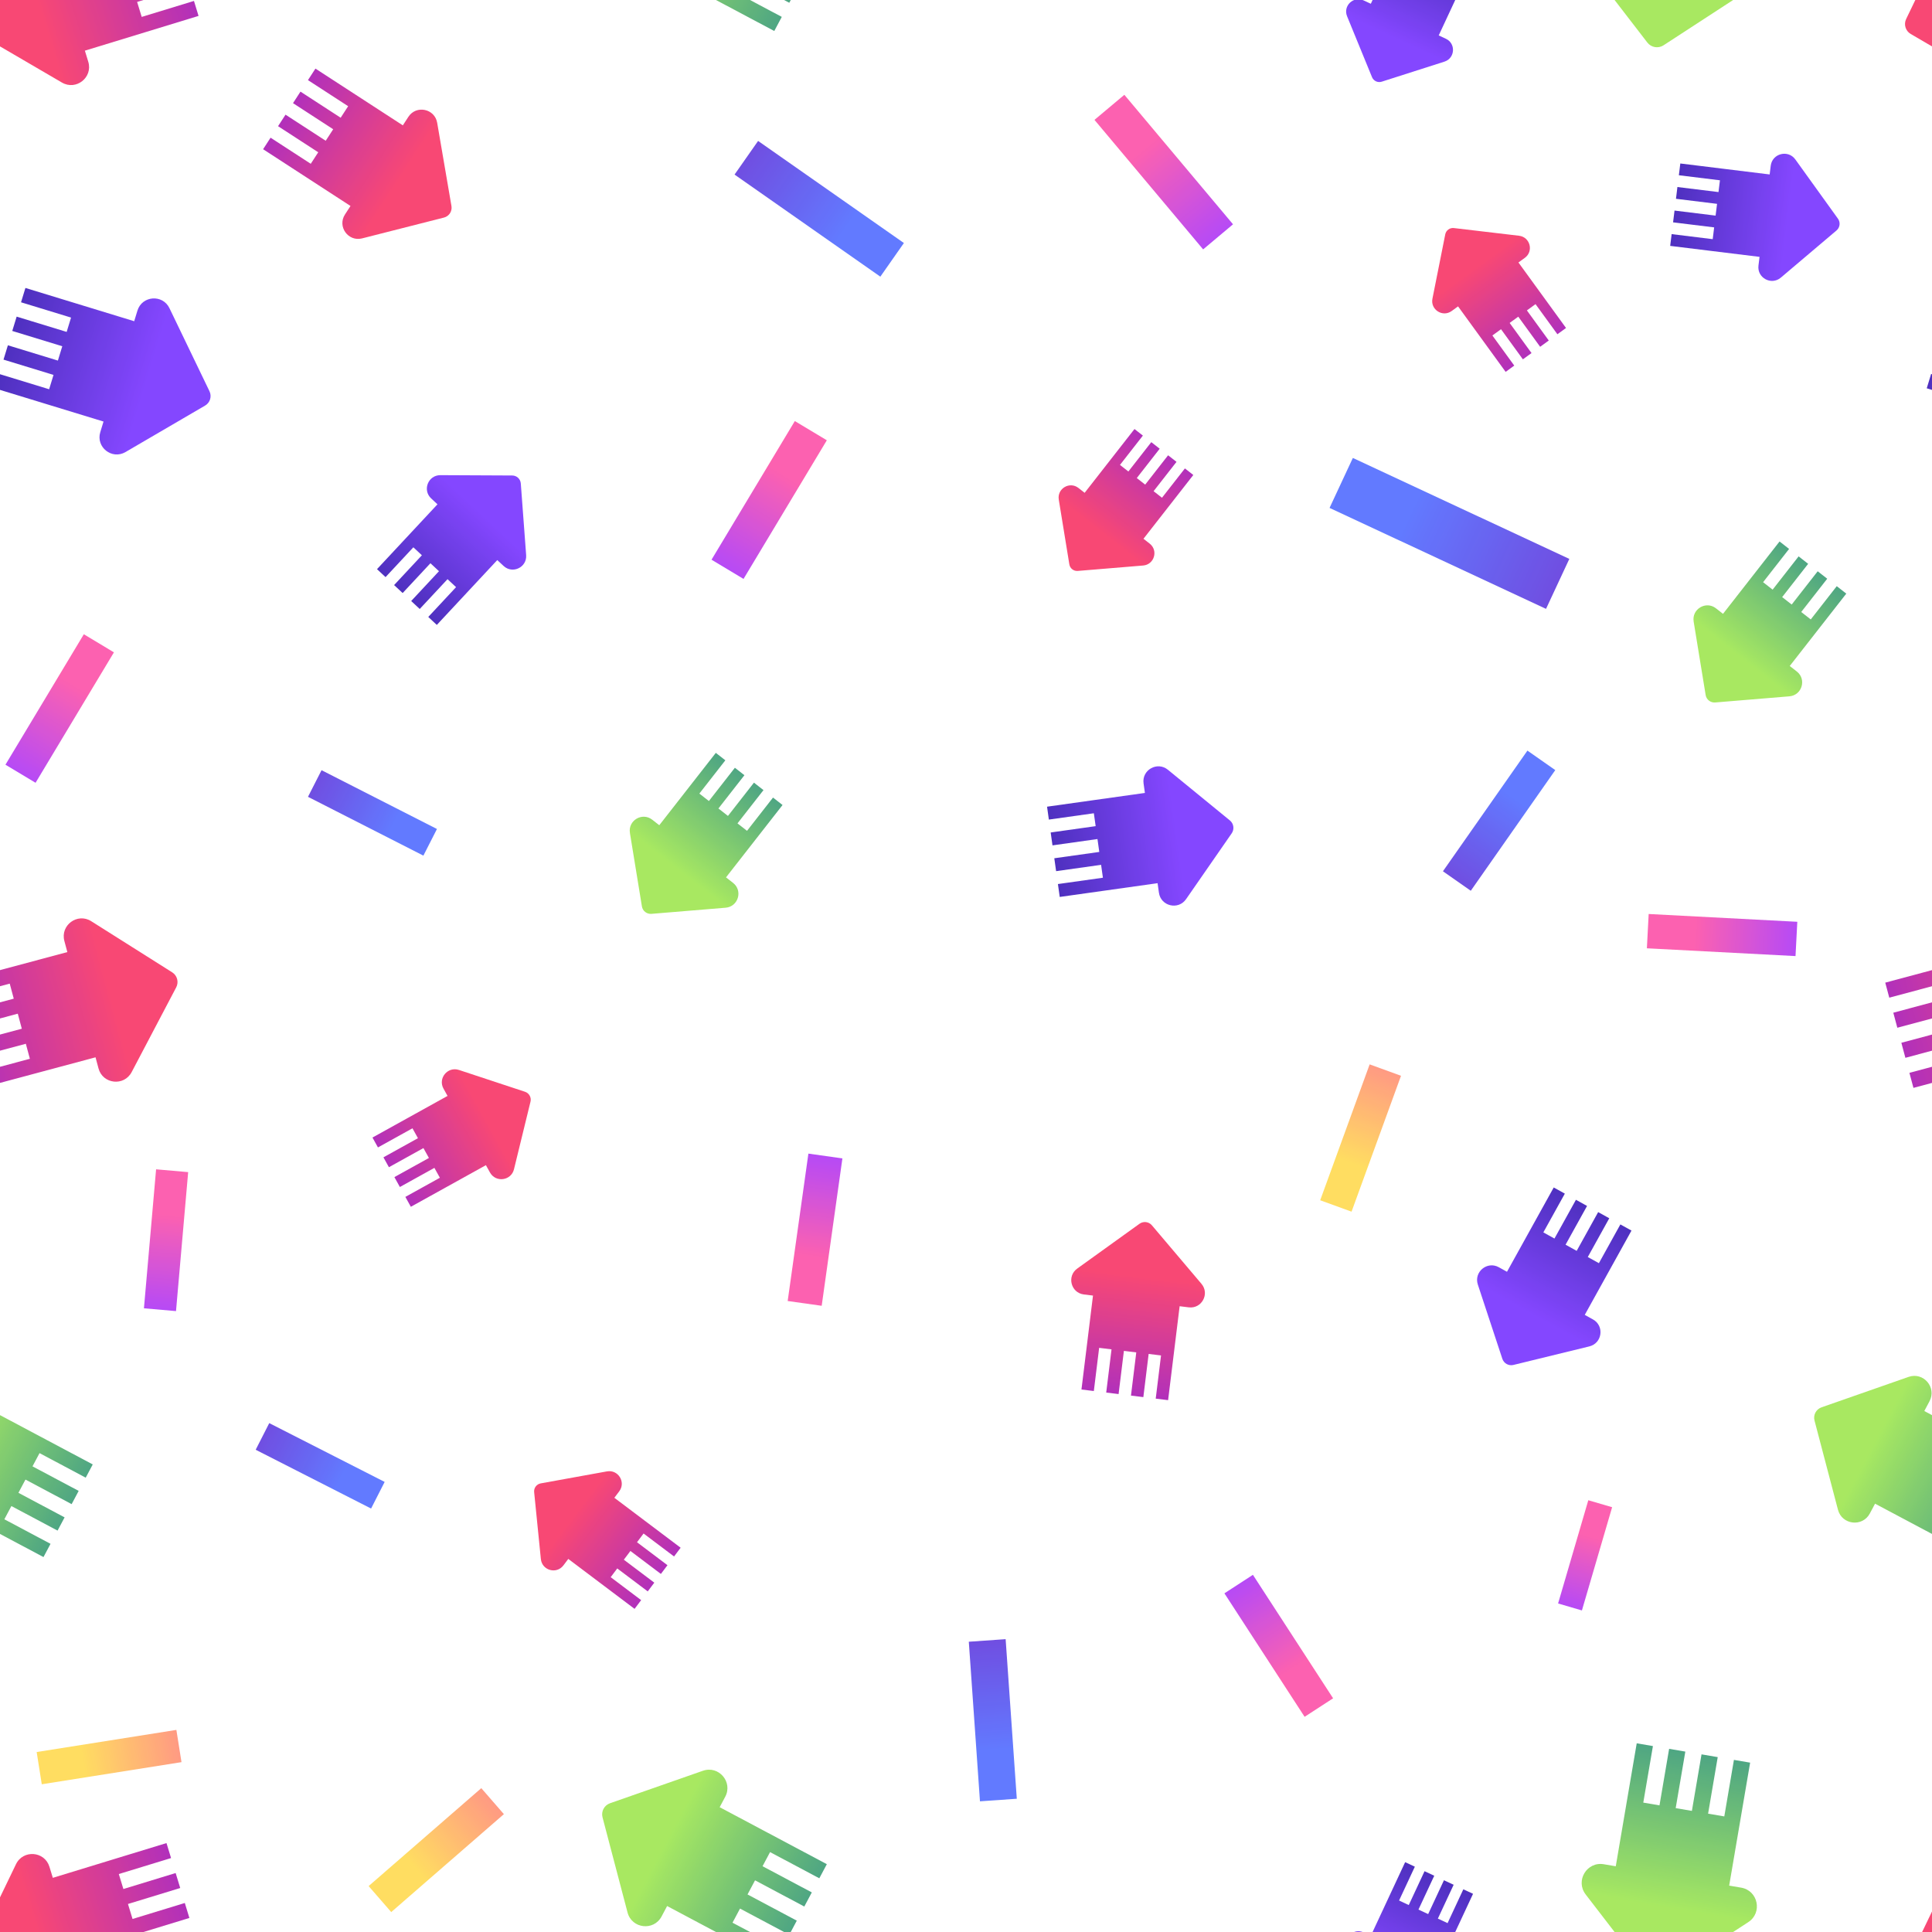 <?xml version="1.0" encoding="UTF-8"?>
<svg id="Layer_1" xmlns="http://www.w3.org/2000/svg" xmlns:xlink="http://www.w3.org/1999/xlink" viewBox="0 0 1000 1000">
  <defs>
    <style>
      .cls-1 {
        opacity: .9;
      }

      .cls-2 {
        fill: url(#linear-gradient-15);
      }

      .cls-3 {
        fill: url(#linear-gradient-13);
      }

      .cls-4 {
        fill: url(#linear-gradient-28);
      }

      .cls-5 {
        fill: url(#linear-gradient-42);
      }

      .cls-6 {
        fill: url(#linear-gradient-2);
      }

      .cls-7 {
        fill: url(#linear-gradient-43);
      }

      .cls-8 {
        fill: url(#linear-gradient-25);
      }

      .cls-9 {
        fill: url(#linear-gradient-10);
      }

      .cls-10 {
        fill: url(#linear-gradient-12);
      }

      .cls-11 {
        fill: url(#linear-gradient-40);
      }

      .cls-12 {
        fill: url(#linear-gradient-27);
      }

      .cls-13 {
        fill: url(#linear-gradient-37);
      }

      .cls-14 {
        fill: url(#linear-gradient-39);
      }

      .cls-15 {
        fill: url(#linear-gradient-26);
      }

      .cls-16 {
        fill: none;
      }

      .cls-17 {
        fill: url(#linear-gradient-4);
      }

      .cls-18 {
        fill: url(#linear-gradient-35);
      }

      .cls-19 {
        fill: url(#linear-gradient-30);
      }

      .cls-20 {
        fill: url(#linear-gradient-44);
      }

      .cls-21 {
        fill: url(#linear-gradient-3);
      }

      .cls-22 {
        fill: url(#linear-gradient-34);
      }

      .cls-23 {
        fill: url(#linear-gradient-5);
      }

      .cls-24 {
        fill: url(#linear-gradient-38);
      }

      .cls-25 {
        fill: url(#linear-gradient-22);
      }

      .cls-26 {
        fill: url(#linear-gradient-24);
      }

      .cls-27 {
        fill: url(#linear-gradient-33);
      }

      .cls-28 {
        fill: url(#linear-gradient-8);
      }

      .cls-29 {
        fill: url(#linear-gradient-14);
      }

      .cls-30 {
        fill: url(#linear-gradient-29);
      }

      .cls-31 {
        fill: url(#linear-gradient-20);
      }

      .cls-32 {
        fill: url(#linear-gradient-17);
      }

      .cls-33 {
        fill: url(#linear-gradient-7);
      }

      .cls-34 {
        fill: url(#linear-gradient-9);
      }

      .cls-35 {
        fill: url(#linear-gradient-11);
      }

      .cls-36 {
        fill: url(#linear-gradient-19);
      }

      .cls-37 {
        fill: url(#linear-gradient-6);
      }

      .cls-38 {
        fill: url(#linear-gradient-36);
      }

      .cls-39 {
        fill: url(#linear-gradient-21);
      }

      .cls-40 {
        fill: url(#linear-gradient-45);
      }

      .cls-41 {
        fill: url(#linear-gradient-32);
      }

      .cls-42 {
        fill: url(#linear-gradient-41);
      }

      .cls-43 {
        fill: url(#linear-gradient-16);
      }

      .cls-44 {
        fill: url(#linear-gradient);
      }

      .cls-45 {
        fill: url(#linear-gradient-23);
      }

      .cls-46 {
        fill: url(#linear-gradient-31);
      }

      .cls-47 {
        clip-path: url(#clippath);
      }

      .cls-48 {
        fill: url(#linear-gradient-18);
      }
    </style>
    <clipPath id="clippath">
      <rect class="cls-16" width="1000" height="1000"/>
    </clipPath>
    <linearGradient id="linear-gradient" x1="-172.937" y1="1815.924" x2="-172.937" y2="1736.94" gradientTransform="translate(-1005.813 -414.041) rotate(-53)" gradientUnits="userSpaceOnUse">
      <stop offset="0" stop-color="#a91ab3"/>
      <stop offset=".686" stop-color="#f73465"/>
    </linearGradient>
    <linearGradient id="linear-gradient-2" x1="-1928.534" y1="846.473" x2="-1928.534" y2="763.669" gradientTransform="translate(2442.407 85.322)" gradientUnits="userSpaceOnUse">
      <stop offset="0" stop-color="#603bde"/>
      <stop offset=".686" stop-color="#516bff"/>
    </linearGradient>
    <linearGradient id="linear-gradient-3" x1="223.787" y1="-305.2" x2="223.787" y2="-388.92" gradientTransform="translate(174.336 605.854)" gradientUnits="userSpaceOnUse">
      <stop offset="0" stop-color="#ae36f5"/>
      <stop offset=".686" stop-color="#fc50a7"/>
    </linearGradient>
    <linearGradient id="linear-gradient-4" x1="-1542.813" y1="1448.913" x2="-1542.813" y2="1357.179" gradientTransform="translate(-1227.49 1145.068) rotate(-151)" gradientUnits="userSpaceOnUse">
      <stop offset="0" stop-color="#3b1ab8"/>
      <stop offset=".686" stop-color="#73f"/>
    </linearGradient>
    <linearGradient id="linear-gradient-5" x1="-448.791" y1="-705.849" x2="-448.791" y2="-799.892" gradientTransform="translate(-91.284 983.557) rotate(82)" xlink:href="#linear-gradient-4"/>
    <linearGradient id="linear-gradient-6" x1="-92.283" y1="-520.761" x2="-92.283" y2="-605.133" gradientTransform="translate(-77.048 752.817) rotate(43)" xlink:href="#linear-gradient-4"/>
    <linearGradient id="linear-gradient-7" x1="555.986" y1="-234.966" x2="555.986" y2="-311.211" gradientTransform="translate(219.95 697.873)" xlink:href="#linear-gradient-2"/>
    <linearGradient id="linear-gradient-8" x1="-388.601" y1="-1106.893" x2="-388.601" y2="-1192.566" gradientTransform="translate(-278.892 356.753) rotate(97)" xlink:href="#linear-gradient-4"/>
    <linearGradient id="linear-gradient-9" x1="-1559.528" y1="-848.219" x2="-1559.528" y2="-956.479" gradientTransform="translate(-1261.898 1418.399) rotate(107)" xlink:href="#linear-gradient-4"/>
    <linearGradient id="linear-gradient-10" x1="-1662.106" y1="-849.873" x2="-1662.106" y2="-949.055" gradientTransform="translate(-1468.288 987.456) rotate(123)" xlink:href="#linear-gradient"/>
    <linearGradient id="linear-gradient-11" x1="326.415" y1="916.616" x2="326.415" y2="829.111" gradientTransform="translate(275.938 -783.792)" xlink:href="#linear-gradient-3"/>
    <linearGradient id="linear-gradient-12" x1="-1502.668" y1="360.729" x2="-1502.668" y2="284.52" gradientTransform="translate(2164.553 529.249)" xlink:href="#linear-gradient-3"/>
    <linearGradient id="linear-gradient-13" x1="-867.292" y1="-603.685" x2="-867.292" y2="-716.1" gradientTransform="translate(-375.544 1529.836) rotate(75)" xlink:href="#linear-gradient"/>
    <linearGradient id="linear-gradient-14" x1="-1433.028" y1="1224.214" x2="-1433.028" y2="1105.499" gradientTransform="translate(-741.778 1873.476) rotate(-170.331)" gradientUnits="userSpaceOnUse">
      <stop offset="0" stop-color="#3b9c75"/>
      <stop offset=".686" stop-color="#9ee650"/>
    </linearGradient>
    <linearGradient id="linear-gradient-15" x1="-1265.069" y1="2210.008" x2="-1265.069" y2="2091.293" xlink:href="#linear-gradient-14"/>
    <linearGradient id="linear-gradient-16" x1="579.626" y1="569.896" x2="579.626" y2="479.827" gradientTransform="translate(76.335 85.676) rotate(7)" xlink:href="#linear-gradient"/>
    <linearGradient id="linear-gradient-17" x1="-285.421" y1="2100.881" x2="-285.421" y2="1985.381" gradientTransform="translate(-1306.608 -247.846) rotate(-62)" xlink:href="#linear-gradient-14"/>
    <linearGradient id="linear-gradient-18" x1="597.527" y1="1631.41" x2="597.527" y2="1515.91" gradientTransform="translate(-1306.608 -247.846) rotate(-62)" xlink:href="#linear-gradient-14"/>
    <linearGradient id="linear-gradient-19" x1="-279.297" y1="1668.262" x2="-279.297" y2="1560.002" gradientTransform="translate(-1306.608 -247.846) rotate(-62)" xlink:href="#linear-gradient-14"/>
    <linearGradient id="linear-gradient-20" x1="135.325" y1="1254.64" x2="135.325" y2="1131.011" gradientTransform="translate(614.904 -916.735)" xlink:href="#linear-gradient-2"/>
    <linearGradient id="linear-gradient-21" x1="-1496.291" y1="-408.316" x2="-1496.291" y2="-475.356" gradientTransform="translate(1662.011 1200.548)" xlink:href="#linear-gradient-2"/>
    <linearGradient id="linear-gradient-22" x1="-1809.698" y1="-279.006" x2="-1809.698" y2="-346.046" gradientTransform="translate(2002.486 733.285)" xlink:href="#linear-gradient-2"/>
    <linearGradient id="linear-gradient-23" x1="-298.374" y1="-550.789" x2="-298.374" y2="-632.48" gradientTransform="translate(-134.356 1134.701) rotate(61)" xlink:href="#linear-gradient"/>
    <linearGradient id="linear-gradient-24" x1="-1496.083" y1="-849.834" x2="-1496.083" y2="-941.955" gradientTransform="translate(1920.112 1003.967)" xlink:href="#linear-gradient-2"/>
    <linearGradient id="linear-gradient-25" x1="-1501.791" y1="1272.478" x2="-1501.791" y2="1159.356" gradientTransform="translate(-1561.488 -1083.028) rotate(-107)" xlink:href="#linear-gradient"/>
    <linearGradient id="linear-gradient-26" x1="-2458.096" y1="980.107" x2="-2458.096" y2="866.984" gradientTransform="translate(-1561.488 -1083.028) rotate(-107)" xlink:href="#linear-gradient"/>
    <linearGradient id="linear-gradient-27" x1="-1841.29" y1="1210.338" x2="-1841.29" y2="1122.939" gradientTransform="translate(-1808.343 223.322) rotate(-142)" xlink:href="#linear-gradient-14"/>
    <linearGradient id="linear-gradient-28" x1="-2207.799" y1="1635.532" x2="-2207.799" y2="1548.132" gradientTransform="translate(-1808.343 223.322) rotate(-142)" xlink:href="#linear-gradient-14"/>
    <linearGradient id="linear-gradient-29" x1="779.93" y1="507.847" x2="779.93" y2="452.177" gradientTransform="translate(40.522 325.025)" xlink:href="#linear-gradient-3"/>
    <linearGradient id="linear-gradient-30" x1="-277.324" y1="1569.081" x2="-277.324" y2="1492.043" gradientTransform="translate(1168.677 -1046.588)" xlink:href="#linear-gradient-3"/>
    <linearGradient id="linear-gradient-31" x1="-1971.716" y1="1029.1" x2="-1971.716" y2="952.061" gradientTransform="translate(2393.581 -354.087)" xlink:href="#linear-gradient-3"/>
    <linearGradient id="linear-gradient-32" x1="522.893" y1="883.607" x2="522.893" y2="806.569" gradientTransform="translate(-147.456 -226.389) rotate(-36)" xlink:href="#linear-gradient"/>
    <linearGradient id="linear-gradient-33" x1="-1647.592" y1="888.408" x2="-1647.592" y2="811.37" gradientTransform="translate(-1242.849 -80.327) rotate(-142)" xlink:href="#linear-gradient"/>
    <linearGradient id="linear-gradient-34" x1="-1309.62" y1="2205.226" x2="-1309.62" y2="2132.008" gradientTransform="translate(1366.08 -1259.152)" gradientUnits="userSpaceOnUse">
      <stop offset="0" stop-color="#ff8f75"/>
      <stop offset=".686" stop-color="#ffd950"/>
    </linearGradient>
    <linearGradient id="linear-gradient-35" x1="-1799.421" y1="1919.197" x2="-1799.421" y2="1841.935" gradientTransform="translate(2025.227 -922.949)" xlink:href="#linear-gradient-34"/>
    <linearGradient id="linear-gradient-36" x1="-1663.357" y1="1045.519" x2="-1663.357" y2="970.67" gradientTransform="translate(2367.602 -419.054)" xlink:href="#linear-gradient-34"/>
    <linearGradient id="linear-gradient-37" x1="75.193" y1="569.315" x2="75.193" y2="497.106" gradientTransform="translate(10.756 108.718)" xlink:href="#linear-gradient-3"/>
    <linearGradient id="linear-gradient-38" x1="-1602.721" y1="562.544" x2="-1602.721" y2="485.248" gradientTransform="translate(-945.427 -195.46) rotate(-155)" xlink:href="#linear-gradient-4"/>
    <linearGradient id="linear-gradient-39" x1="-2025.339" y1="-343.764" x2="-2025.339" y2="-421.06" gradientTransform="translate(-945.427 -195.46) rotate(-155)" xlink:href="#linear-gradient-4"/>
    <linearGradient id="linear-gradient-40" x1="-144.133" y1="-224.464" x2="-144.133" y2="-303.227" gradientTransform="translate(175.031 630.573)" xlink:href="#linear-gradient-3"/>
    <linearGradient id="linear-gradient-41" x1="-1851.899" y1="-1804.524" x2="-1851.899" y2="-1912.784" gradientTransform="translate(-1261.898 1418.399) rotate(107)" xlink:href="#linear-gradient-4"/>
    <linearGradient id="linear-gradient-42" x1="-608.473" y1="-1569.611" x2="-608.473" y2="-1682.025" gradientTransform="translate(-375.544 1529.836) rotate(75)" xlink:href="#linear-gradient"/>
    <linearGradient id="linear-gradient-43" x1="190.174" y1="2551.209" x2="190.174" y2="2442.95" gradientTransform="translate(-1306.608 -247.846) rotate(-62)" xlink:href="#linear-gradient-14"/>
    <linearGradient id="linear-gradient-44" x1="-1794.163" y1="2228.783" x2="-1794.163" y2="2115.661" gradientTransform="translate(-1561.488 -1083.028) rotate(-107)" xlink:href="#linear-gradient"/>
    <linearGradient id="linear-gradient-45" x1="-2757.458" y1="1934.274" x2="-2757.458" y2="1821.151" gradientTransform="translate(-1561.488 -1083.028) rotate(-107)" xlink:href="#linear-gradient"/>
  </defs>
  <g class="cls-47">
    <g class="cls-1">
      <path class="cls-44" d="M314.147,761.587l-34.266,6.209c-2.14.388-3.623,2.356-3.406,4.52l3.477,34.65c.591,5.895,8.111,7.999,11.676,3.268l2.518-3.341,18.533,13.966,15.772,11.885,3.406-4.52-15.772-11.885,3.406-4.52,15.772,11.885,3.406-4.52-15.772-11.885,3.406-4.52,15.772,11.885,3.406-4.52-15.772-11.885,3.406-4.52,15.772,11.885,3.406-4.52-15.772-11.885-18.533-13.966,2.518-3.341c3.566-4.732-.53-11.379-6.36-10.323Z"/>
      <rect class="cls-6" x="504.319" y="848.992" width="19.109" height="82.804" transform="translate(1088.605 1742.772) rotate(176)"/>
      <rect class="cls-21" x="388.463" y="216.933" width="19.32" height="83.721" transform="translate(190.153 -168.084) rotate(31)"/>
      <path class="cls-17" d="M764.926,664.898l12.68,38.407c.792,2.399,3.295,3.787,5.749,3.187l39.291-9.6c6.685-1.633,7.89-10.621,1.871-13.957l-4.249-2.356,13.067-23.573,11.12-20.061-5.75-3.187-11.12,20.061-5.749-3.187,11.12-20.061-5.75-3.187-11.12,20.061-5.75-3.187,11.12-20.061-5.75-3.187-11.12,20.061-5.75-3.187,11.12-20.061-5.75-3.187-11.12,20.061-13.067,23.573-4.249-2.355c-6.018-3.336-13.002,2.449-10.845,8.983Z"/>
      <path class="cls-23" d="M613.904,465.408l23.622-34.077c1.476-2.129,1.067-5.034-.938-6.673l-32.1-26.246c-5.461-4.465-13.564.094-12.582,7.079l.693,4.932-27.362,3.845-23.286,3.273.938,6.674,23.286-3.273.938,6.674-23.286,3.273.938,6.674,23.286-3.273.938,6.674-23.286,3.273.938,6.674,23.286-3.273.938,6.674-23.286,3.273.938,6.674,23.286-3.273,27.362-3.845.693,4.932c.982,6.986,10.027,9.135,14.046,3.337Z"/>
      <path class="cls-37" d="M272.335,287.337l-2.77-37.097c-.173-2.317-2.098-4.112-4.422-4.123l-37.2-.176c-6.329-.03-9.404,7.723-4.775,12.04l3.268,3.048-16.906,18.13-14.388,15.429,4.422,4.124,14.388-15.429,4.422,4.124-14.388,15.429,4.422,4.124,14.388-15.429,4.422,4.123-14.388,15.429,4.422,4.124,14.388-15.429,4.422,4.124-14.388,15.429,4.422,4.124,14.388-15.429,16.906-18.13,3.268,3.048c4.629,4.316,12.148.708,11.677-5.604Z"/>
      <rect class="cls-33" x="767.138" y="386.662" width="17.595" height="76.245" transform="translate(383.973 -368.237) rotate(35)"/>
      <path class="cls-28" d="M921.755,143.703l28.822-24.417c1.8-1.525,2.126-4.178.748-6.093l-22.059-30.664c-3.753-5.217-11.957-3.116-12.741,3.263l-.553,4.504-24.984-3.068-21.262-2.611-.748,6.094,21.262,2.611-.748,6.094-21.262-2.611-.748,6.094,21.262,2.611-.748,6.094-21.262-2.611-.748,6.094,21.262,2.611-.748,6.094-21.262-2.611-.748,6.094,21.262,2.611,24.984,3.068-.553,4.504c-.783,6.379,6.669,10.402,11.573,6.248Z"/>
      <path class="cls-34" d="M64.939,233.989l41.224-24.061c2.575-1.503,3.563-4.733,2.268-7.419l-20.722-43c-3.525-7.316-14.196-6.501-16.571,1.265l-1.676,5.483-30.418-9.3-25.886-7.914-2.268,7.419,25.886,7.914-2.268,7.419-25.886-7.914-2.268,7.419,25.886,7.914-2.268,7.419-25.886-7.914-2.268,7.419,25.886,7.914-2.268,7.419L-.451,193.558l-2.268,7.419,25.886,7.914,30.418,9.3-1.676,5.483c-2.374,7.766,6.017,14.408,13.031,10.315Z"/>
      <path class="cls-9" d="M187.422,123.391l42.381-10.779c2.647-.673,4.332-3.268,3.871-5.961l-7.39-43.101c-1.257-7.333-10.861-9.31-14.913-3.071l-2.861,4.405-24.439-15.871-20.798-13.507-3.871,5.961,20.798,13.507-3.871,5.961-20.798-13.507-3.871,5.961,20.798,13.507-3.871,5.961-20.798-13.507-3.871,5.961,20.798,13.507-3.871,5.961-20.798-13.507-3.871,5.961,20.798,13.507,24.439,15.871-2.861,4.406c-4.052,6.24,1.66,14.208,8.871,12.374Z"/>
      <rect class="cls-35" x="592.256" y="45.319" width="20.193" height="87.505" transform="translate(83.67 408.023) rotate(-40)"/>
      <rect class="cls-10" x="653.092" y="813.769" width="17.587" height="76.209" transform="translate(1680.952 1205.826) rotate(147)"/>
      <path class="cls-3" d="M68.142,554.925l23.062-43.872c1.441-2.741.533-6.128-2.085-7.781l-41.909-26.463c-7.13-4.502-16.079,2.087-13.896,10.232l1.541,5.751-31.903,8.548-27.15,7.275,2.085,7.781,27.15-7.275,2.085,7.781-27.15,7.275,2.085,7.781,27.15-7.275,2.085,7.781-27.15,7.275,2.085,7.781,27.15-7.275,2.085,7.781-27.15,7.275,2.085,7.781,27.15-7.275,31.903-8.548,1.541,5.751c2.182,8.145,13.227,9.377,17.15,1.913Z"/>
      <path class="cls-29" d="M820.72,980.547l31.937,41.47c1.995,2.59,5.646,3.212,8.386,1.429l43.868-28.554c7.463-4.858,5.084-16.35-3.694-17.846l-6.198-1.056,5.858-34.384,4.986-29.262-8.386-1.429-4.986,29.262-8.386-1.429,4.986-29.262-8.386-1.429-4.986,29.262-8.386-1.429,4.986-29.262-8.386-1.429-4.986,29.262-8.386-1.429,4.986-29.262-8.386-1.429-4.986,29.262-5.858,34.384-6.198-1.056c-8.779-1.496-14.829,8.56-9.395,15.615Z"/>
      <path class="cls-2" d="M820.72-19.453l31.937,41.47c1.995,2.59,5.646,3.212,8.386,1.429l43.868-28.554c7.463-4.858,5.084-16.35-3.694-17.846l-6.198-1.056,5.858-34.384,4.986-29.262-8.386-1.429-4.986,29.262-8.386-1.429,4.986-29.262-8.386-1.429-4.986,29.262-8.386-1.429,4.986-29.262-8.386-1.429-4.986,29.262-8.386-1.429,4.986-29.262-8.386-1.429-4.986,29.262-5.858,34.384-6.198-1.056c-8.779-1.496-14.829,8.56-9.395,15.615Z"/>
      <path class="cls-43" d="M621.883,664.511l-25.67-30.301c-1.604-1.893-4.392-2.235-6.406-.787l-32.238,23.19c-5.485,3.945-3.276,12.571,3.43,13.394l4.735.581-3.225,26.266-2.745,22.353,6.406.787,2.745-22.353,6.406.787-2.745,22.353,6.406.787,2.745-22.353,6.406.787-2.745,22.353,6.406.787,2.745-22.353,6.406.787-2.745,22.353,6.406.787,2.745-22.353,3.225-26.266,4.735.581c6.706.823,10.936-7.012,6.569-12.167Z"/>
      <path class="cls-32" d="M363.826,916.545l-48.072,16.807c-3.003,1.05-4.694,4.231-3.886,7.308l12.948,49.251c2.203,8.379,13.544,9.699,17.612,2.049l2.872-5.401,29.963,15.932,25.499,13.558,3.886-7.308-25.499-13.558,3.886-7.308,25.499,13.558,3.886-7.308-25.499-13.558,3.886-7.308,25.499,13.558,3.886-7.308-25.499-13.558,3.886-7.308,25.499,13.558,3.886-7.308-25.499-13.558-29.963-15.932,2.872-5.401c4.067-7.65-3.368-16.315-11.547-13.455Z"/>
      <path class="cls-48" d="M363.826-83.455l-48.072,16.807c-3.003,1.05-4.694,4.231-3.886,7.308l12.948,49.251c2.203,8.379,13.544,9.699,17.612,2.049l2.872-5.401,29.963,15.932,25.499,13.558,3.886-7.308-25.499-13.558,3.886-7.308,25.499,13.558,3.886-7.308-25.499-13.558,3.886-7.308,25.499,13.558,3.886-7.308-25.499-13.558,3.886-7.308,25.499,13.558,3.886-7.308-25.499-13.558-29.963-15.932,2.872-5.401c4.067-7.65-3.368-16.315-11.547-13.455Z"/>
      <path class="cls-36" d="M-12.111,712.67l-45.058,15.753c-2.815.984-4.4,3.966-3.642,6.85l12.136,46.164c2.065,7.854,12.695,9.091,16.508,1.92l2.692-5.063,28.084,14.933,23.901,12.708,3.642-6.85-23.901-12.708,3.642-6.85,23.901,12.708,3.642-6.85-23.901-12.708,3.642-6.85,23.901,12.708,3.642-6.85-23.901-12.708,3.642-6.85,23.901,12.708,3.642-6.85-23.901-12.708-28.084-14.933,2.692-5.063c3.812-7.17-3.157-15.292-10.823-12.612Z"/>
      <rect class="cls-31" x="735.964" y="214.276" width="28.53" height="123.629" transform="translate(182.945 839.348) rotate(-65)"/>
      <rect class="cls-39" x="157.985" y="725.192" width="15.471" height="67.039" transform="translate(916.973 955.502) rotate(117)"/>
      <rect class="cls-25" x="185.053" y="387.239" width="15.471" height="67.039" transform="translate(655.21 440.004) rotate(117)"/>
      <path class="cls-45" d="M266.038,605.208l8.549-34.989c.534-2.186-.702-4.414-2.838-5.12l-34.202-11.292c-5.819-1.921-10.97,4.298-7.999,9.658l2.098,3.784-20.992,11.636-17.865,9.903,2.838,5.12,17.865-9.903,2.838,5.12-17.865,9.903,2.838,5.12,17.865-9.903,2.838,5.12-17.865,9.903,2.838,5.12,17.865-9.903,2.838,5.12-17.865,9.903,2.838,5.12,17.865-9.903,20.992-11.636,2.098,3.784c2.971,5.359,10.975,4.287,12.429-1.666Z"/>
      <rect class="cls-26" x="413.4" y="62.012" width="21.259" height="92.121" transform="translate(755.77 -177.285) rotate(125)"/>
      <path class="cls-8" d="M8.275-35.092L-13.378,9.839c-1.353,2.807-.321,6.181,2.37,7.752l43.076,25.142c7.329,4.277,16.097-2.663,13.616-10.778l-1.752-5.73,31.784-9.717,27.049-8.27-2.37-7.752-27.049,8.27-2.37-7.752,27.049-8.27-2.37-7.752-27.049,8.27-2.37-7.752,27.049-8.27-2.37-7.752-27.049,8.27-2.37-7.752,27.049-8.27-2.37-7.752-27.049,8.27-31.784,9.717-1.752-5.73c-2.481-8.115-13.631-8.966-17.315-1.321Z"/>
      <path class="cls-15" d="M8.275,964.908l-21.653,44.931c-1.353,2.807-.321,6.181,2.37,7.752l43.076,25.142c7.329,4.277,16.097-2.663,13.616-10.778l-1.752-5.73,31.784-9.717,27.049-8.27-2.37-7.752-27.049,8.27-2.37-7.752,27.049-8.27-2.37-7.752-27.049,8.27-2.37-7.752,27.049-8.27-2.37-7.752-27.049,8.27-2.37-7.752,27.049-8.27-2.37-7.752-27.049,8.27-31.784,9.717-1.752-5.73c-2.481-8.115-13.631-8.966-17.315-1.321Z"/>
      <path class="cls-12" d="M326.042,431.12l6.208,38.032c.388,2.376,2.536,4.054,4.935,3.856l38.404-3.177c6.534-.54,9.007-8.819,3.841-12.855l-3.648-2.85,15.809-20.235,13.454-17.221-4.935-3.856-13.454,17.221-4.935-3.856,13.454-17.221-4.935-3.856-13.454,17.221-4.935-3.856,13.454-17.221-4.935-3.856-13.454,17.221-4.935-3.856,13.454-17.221-4.935-3.856-13.454,17.221-15.809,20.235-3.648-2.85c-5.166-4.036-12.6.366-11.544,6.837Z"/>
      <path class="cls-4" d="M876.631,321.708l6.208,38.032c.388,2.376,2.536,4.054,4.935,3.856l38.404-3.177c6.534-.54,9.007-8.819,3.841-12.855l-3.648-2.85,15.809-20.235,13.454-17.221-4.935-3.856-13.454,17.221-4.935-3.856,13.454-17.221-4.935-3.856-13.454,17.221-4.935-3.856,13.454-17.221-4.935-3.856-13.454,17.221-4.935-3.856,13.454-17.221-4.935-3.856-13.454,17.221-15.809,20.235-3.648-2.85c-5.166-4.036-12.6.366-11.544,6.837Z"/>
      <rect class="cls-30" x="814.029" y="777.203" width="12.847" height="55.67" transform="translate(259.132 -198.031) rotate(16.312)"/>
      <rect class="cls-19" x="882.464" y="445.455" width="17.778" height="77.039" transform="translate(361.392 1348.777) rotate(-87)"/>
      <rect class="cls-46" x="412.976" y="597.974" width="17.778" height="77.039" transform="translate(751.042 1325.505) rotate(-172)"/>
      <path class="cls-41" d="M786.263,122.022l-33.733-3.98c-2.107-.249-4.051,1.164-4.466,3.245l-6.638,33.312c-1.129,5.667,5.284,9.774,9.959,6.378l3.301-2.398,13.304,18.312,11.322,15.584,4.466-3.245-11.322-15.584,4.466-3.245,11.322,15.584,4.466-3.245-11.322-15.584,4.466-3.245,11.322,15.584,4.466-3.245-11.322-15.584,4.466-3.245,11.322,15.584,4.466-3.245-11.322-15.584-13.304-18.312,3.301-2.398c4.675-3.397,2.751-10.765-2.988-11.442Z"/>
      <path class="cls-27" d="M548.019,258.59l5.472,33.523c.342,2.094,2.236,3.574,4.35,3.399l33.851-2.801c5.759-.476,7.939-7.773,3.386-11.331l-3.215-2.512,13.935-17.836,11.859-15.179-4.35-3.399-11.859,15.179-4.35-3.399,11.859-15.179-4.35-3.399-11.859,15.179-4.35-3.399,11.859-15.179-4.35-3.399-11.859,15.179-4.35-3.399,11.859-15.179-4.35-3.399-11.859,15.179-13.935,17.836-3.215-2.512c-4.554-3.558-11.107.323-10.176,6.026Z"/>
      <rect class="cls-22" x="48.011" y="872.856" width="16.897" height="73.218" transform="translate(-832.977 1107.501) rotate(-99)"/>
      <rect class="cls-18" x="216.891" y="918.986" width="17.83" height="77.262" transform="translate(-348.775 1756.288) rotate(-131)"/>
      <rect class="cls-38" x="695.608" y="551.616" width="17.273" height="74.85" transform="translate(1164.554 1383.423) rotate(-160)"/>
      <rect class="cls-13" x="77.617" y="605.824" width="16.664" height="72.209" transform="translate(56.275 -5.048) rotate(5)"/>
      <path class="cls-24" d="M697.239,8.404l12.916,31.538c.807,1.97,2.992,2.989,5.02,2.341l32.462-10.378c5.523-1.766,6.007-9.391.752-11.842l-3.71-1.73,9.598-20.583,8.168-17.516-5.02-2.341-8.168,17.516-5.02-2.341,8.168-17.516-5.02-2.341-8.168,17.516-5.02-2.341,8.168-17.516-5.02-2.341-8.168,17.516-5.02-2.341,8.168-17.516-5.02-2.341-8.168,17.516-9.598,20.583-3.71-1.73c-5.255-2.45-10.785,2.823-8.588,8.188Z"/>
      <path class="cls-14" d="M697.239,1008.404l12.916,31.538c.807,1.97,2.992,2.989,5.02,2.341l32.462-10.378c5.523-1.766,6.007-9.391.752-11.842l-3.71-1.73,9.598-20.583,8.168-17.516-5.02-2.341-8.168,17.516-5.02-2.341,8.168-17.516-5.02-2.341-8.168,17.516-5.02-2.341,8.168-17.516-5.02-2.341-8.168,17.516-5.02-2.341,8.168-17.516-5.02-2.341-8.168,17.516-9.598,20.583-3.71-1.73c-5.255-2.45-10.785,2.823-8.588,8.188Z"/>
      <rect class="cls-11" x="21.81" y="327.346" width="18.176" height="78.763" transform="translate(193.292 36.467) rotate(31)"/>
      <path class="cls-42" d="M1064.939,233.989l41.224-24.061c2.575-1.503,3.563-4.733,2.268-7.419l-20.722-43c-3.525-7.316-14.196-6.501-16.571,1.265l-1.676,5.483-30.418-9.3-25.886-7.914-2.268,7.419,25.886,7.914-2.268,7.419-25.886-7.914-2.268,7.419,25.886,7.914-2.268,7.419-25.886-7.914-2.268,7.419,25.886,7.914-2.268,7.419-25.886-7.914-2.268,7.419,25.886,7.914,30.418,9.3-1.676,5.483c-2.374,7.766,6.017,14.408,13.031,10.315Z"/>
      <path class="cls-5" d="M1068.142,554.925l23.062-43.872c1.441-2.741.533-6.128-2.085-7.781l-41.909-26.463c-7.13-4.502-16.079,2.087-13.896,10.232l1.541,5.751-31.903,8.548-27.15,7.275,2.085,7.781,27.15-7.275,2.085,7.781-27.15,7.275,2.085,7.781,27.15-7.275,2.085,7.781-27.15,7.275,2.085,7.781,27.15-7.275,2.085,7.781-27.15,7.275,2.085,7.781,27.15-7.275,31.903-8.548,1.541,5.751c2.182,8.145,13.227,9.377,17.15,1.913Z"/>
      <path class="cls-7" d="M987.889,712.67l-45.058,15.753c-2.815.984-4.4,3.966-3.642,6.85l12.136,46.164c2.065,7.854,12.695,9.091,16.508,1.92l2.692-5.063,28.084,14.933,23.901,12.708,3.642-6.85-23.901-12.708,3.642-6.85,23.901,12.708,3.642-6.85-23.901-12.708,3.642-6.85,23.901,12.708,3.642-6.85-23.901-12.708,3.642-6.85,23.901,12.708,3.642-6.85-23.901-12.708-28.084-14.933,2.692-5.063c3.812-7.17-3.157-15.292-10.823-12.612Z"/>
      <path class="cls-20" d="M1008.275-35.092l-21.653,44.931c-1.353,2.807-.321,6.181,2.37,7.752l43.076,25.142c7.329,4.277,16.097-2.663,13.616-10.778l-1.752-5.73,31.784-9.717,27.049-8.27-2.37-7.752-27.049,8.27-2.37-7.752,27.049-8.27-2.37-7.752-27.049,8.27-2.37-7.752,27.049-8.27-2.37-7.752-27.049,8.27-2.37-7.752,27.049-8.27-2.37-7.752-27.049,8.27-31.784,9.717-1.752-5.73c-2.481-8.115-13.631-8.966-17.315-1.321Z"/>
      <path class="cls-40" d="M1008.275,972.218l-21.653,44.931c-1.353,2.807-.321,6.181,2.37,7.752l43.076,25.142c7.329,4.277,16.097-2.663,13.616-10.778l-1.752-5.73,31.784-9.717,27.049-8.27-2.37-7.752-27.049,8.27-2.37-7.752,27.049-8.27-2.37-7.752-27.049,8.27-2.37-7.752,27.049-8.27-2.37-7.752-27.049,8.27-2.37-7.752,27.049-8.27-2.37-7.752-27.049,8.27-31.784,9.717-1.752-5.73c-2.481-8.115-13.631-8.966-17.315-1.321Z"/>
    </g>
  </g>
</svg>